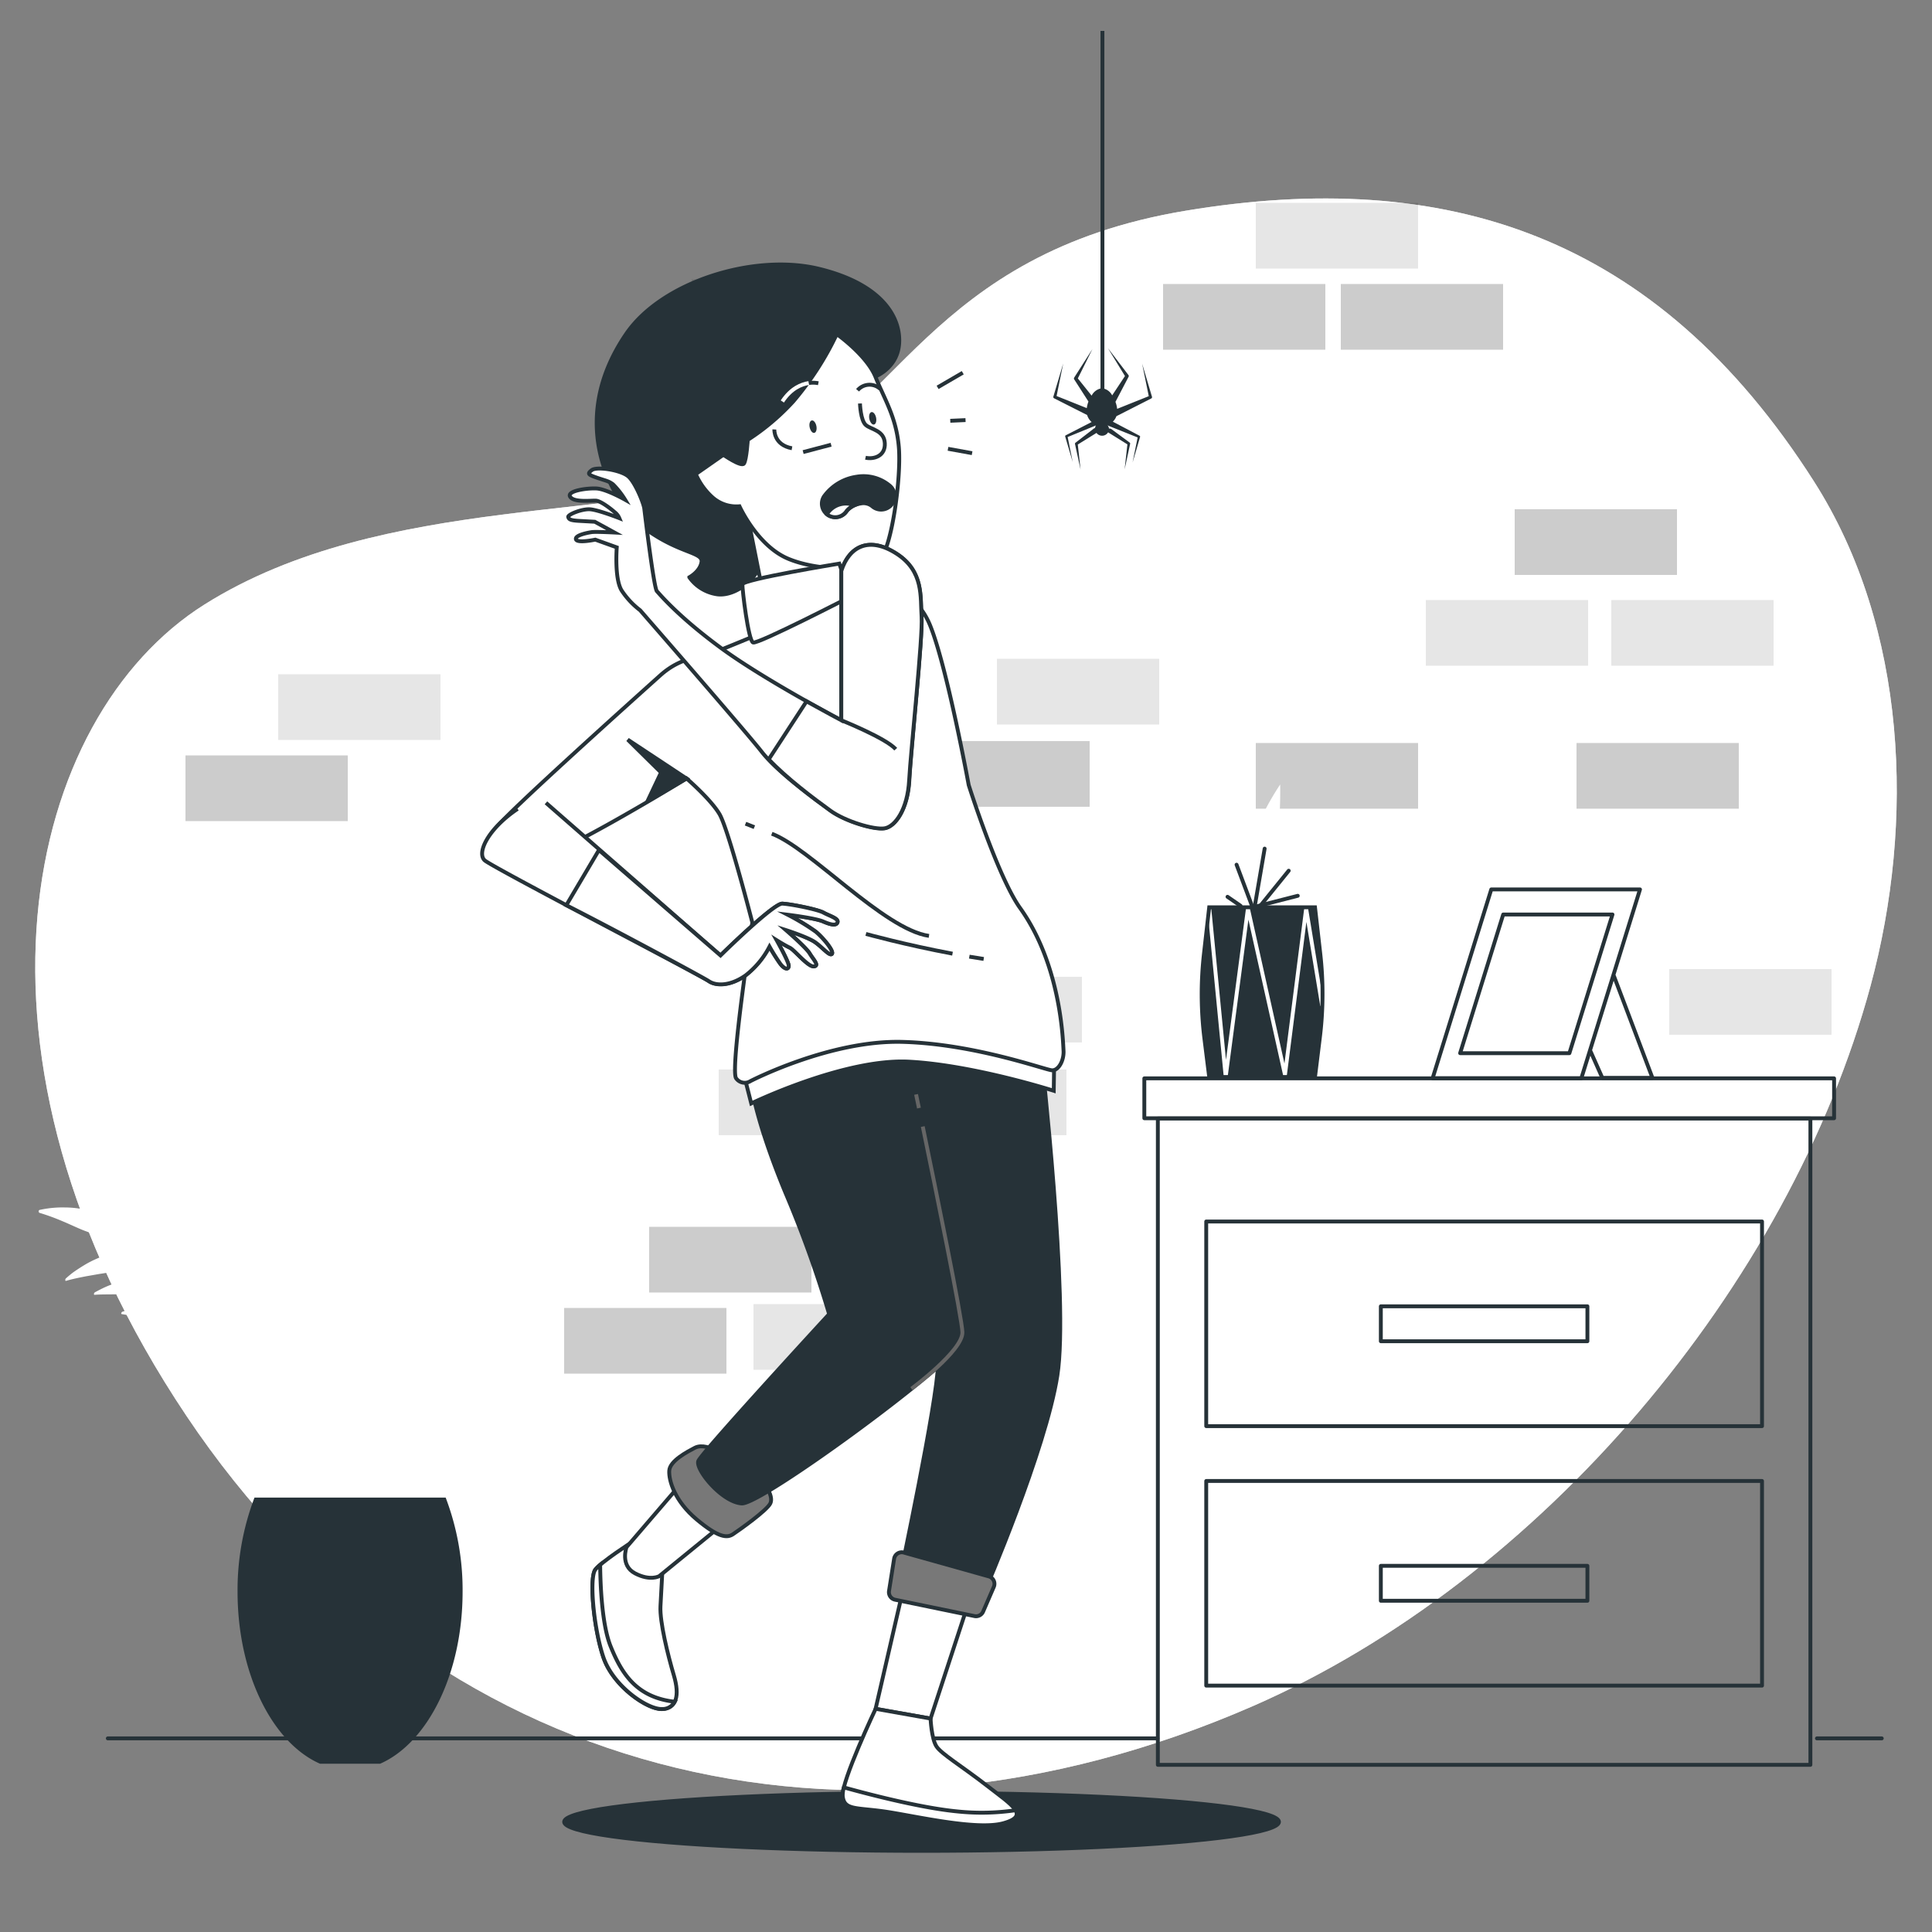 <svg xmlns="http://www.w3.org/2000/svg" viewBox="0 0 500 500"><rect x="0" y="0" width="500" height="500" fill="#808080" stroke="none"/><g id="freepik--background-simple--inject-1"><path d="M484.09,255.17c11.47-42.32,9.57-92.64-14.64-130.59-41-64.32-95.76-81.13-162.51-70.06s-75.63,54.07-109.5,67.33S99.2,127.33,52.93,156.44s-67.49,116.21-4.67,210,170.94,120.93,276,75.09C398.73,409,463,332.89,484.09,255.17Z" style="fill:#FFFFFF"></path><path d="M484.09,255.17c11.47-42.32,9.57-92.64-14.64-130.59-41-64.32-95.76-81.13-162.51-70.06s-75.63,54.07-109.5,67.33S99.2,127.33,52.93,156.44s-67.49,116.21-4.67,210,170.94,120.93,276,75.09C398.73,409,463,332.89,484.09,255.17Z" style="fill:#fff;opacity:0.7"></path></g><g id="freepik--Wall--inject-1"><rect x="408" y="192.29" width="42" height="17" style="opacity:0.2"></rect><rect x="392" y="131.79" width="42" height="17" style="opacity:0.2"></rect><rect x="240" y="191.79" width="42" height="17" style="opacity:0.2"></rect><rect x="301" y="73.5" width="42" height="17" style="opacity:0.2"></rect><rect x="347" y="73.5" width="42" height="17" style="opacity:0.2"></rect><rect x="168" y="317.5" width="42" height="17" style="opacity:0.2"></rect><rect x="146" y="338.5" width="42" height="17" style="opacity:0.2"></rect><rect x="369" y="155.29" width="42" height="17" style="opacity:0.1"></rect><rect x="432" y="250.79" width="42" height="17" style="opacity:0.1"></rect><rect x="186" y="276.79" width="42" height="17" style="opacity:0.1"></rect><rect x="234" y="276.79" width="42" height="17" style="opacity:0.1"></rect><rect x="238" y="252.79" width="42" height="17" style="opacity:0.1"></rect><rect x="417" y="155.29" width="42" height="17" style="opacity:0.1"></rect><rect x="258" y="170.5" width="42" height="17" style="opacity:0.1"></rect><rect x="195" y="337.5" width="42" height="17" style="opacity:0.1"></rect><rect x="325" y="52.5" width="42" height="17" style="opacity:0.1"></rect><rect x="48" y="195.5" width="42" height="17" style="opacity:0.2"></rect><rect x="72" y="174.5" width="42" height="17" style="opacity:0.1"></rect><rect x="179" y="72.29" width="42" height="17" style="opacity:0.1"></rect><rect x="325" y="192.29" width="42" height="17" style="opacity:0.2"></rect></g><g id="freepik--Furniture--inject-1"><line x1="299.56" y1="449.89" x2="27.9" y2="449.89" style="fill:none;stroke:#263238;stroke-linecap:round;stroke-linejoin:round"></line><line x1="487" y1="449.89" x2="470.22" y2="449.89" style="fill:none;stroke:#263238;stroke-linecap:round;stroke-linejoin:round"></line><rect x="299.65" y="289.48" width="168.88" height="167.26" style="fill:none;stroke:#263238;stroke-linecap:round;stroke-linejoin:round"></rect><rect x="312.17" y="316.12" width="143.84" height="52.96" style="fill:none;stroke:#263238;stroke-linecap:round;stroke-linejoin:round"></rect><rect x="357.36" y="338.07" width="53.46" height="9.04" style="fill:none;stroke:#263238;stroke-linecap:round;stroke-linejoin:round"></rect><rect x="312.17" y="383.28" width="143.84" height="52.96" style="fill:none;stroke:#263238;stroke-linecap:round;stroke-linejoin:round"></rect><rect x="357.36" y="405.24" width="53.46" height="9.04" style="fill:none;stroke:#263238;stroke-linecap:round;stroke-linejoin:round"></rect><rect x="296.15" y="279.08" width="178.51" height="10.32" style="fill:none;stroke:#263238;stroke-linecap:round;stroke-linejoin:round"></rect><polygon points="424.43 230.18 385.94 230.18 370.76 279.05 409.25 279.05 424.43 230.18" style="fill:none;stroke:#263238;stroke-linecap:round;stroke-linejoin:round"></polygon><polygon points="417.31 236.67 389.03 236.67 377.88 272.56 406.16 272.56 417.31 236.67" style="fill:none;stroke:#263238;stroke-linecap:round;stroke-linejoin:round"></polygon><polyline points="417.71 252.67 427.65 278.95 414.68 278.95 411.65 272.13" style="fill:none;stroke:#263238;stroke-linecap:round;stroke-linejoin:round"></polyline></g><g id="freepik--Plants--inject-1"><path d="M49.14,321.06a21.51,21.51,0,0,0-1.26-3.88,38.11,38.11,0,0,0-2-4.16,49.62,49.62,0,0,0-4.33-6.61.39.39,0,0,0-.68.34l.84,3.38c.3,1.34.59,2.85.89,4.35.64,3,1.07,6.18,1.61,8.44.35,1.4.67,2.72,1,3.93s.64,2.24,1,3.11l-2.9-2.64c-1-.88-2-1.64-3-2.46a7.93,7.93,0,0,0,.44-4.27,27.38,27.38,0,0,0-1.88-7.17,32.13,32.13,0,0,0-1.92-3.68A43,43,0,0,0,34.15,306a44.68,44.68,0,0,0-5.64-5.81.39.39,0,0,0-.62.46c.42.84,1,1.94,1.53,3.2l1.74,4.13c1.1,2.85,2.25,5.84,3.11,8.09.56,1.36,1.1,2.6,1.63,3.7s1,2.15,1.42,3l-2.38-1.62-2.47-1.46a3.46,3.46,0,0,0-.71-1.37,11.64,11.64,0,0,0-1.7-1.57,20.2,20.2,0,0,0-5.7-3.05,24.51,24.51,0,0,0-7.54-1.21,27.21,27.21,0,0,0-6.57.64c-.34.08-.3.68,0,.76A56.78,56.78,0,0,1,16.06,316c2.27.94,4.57,2.09,6.44,2.74,3.86,1.41,7.37,2.32,9,2L34,322.22c.8.5,1.57,1.06,2.36,1.59a21.24,21.24,0,0,0-3.08-.12,31.51,31.51,0,0,0-3.65.5,18.62,18.62,0,0,0-3.48,1.1A29.35,29.35,0,0,0,22.51,327c-1.16.67-2.24,1.37-3.16,2s-1.69,1.32-2.26,1.81c-.26.22-.26.75,0,.68,1.12-.35,3-.77,5.25-1.2l3.43-.6c1.14-.16,2.27-.35,3.3-.59,2.32-.51,4.55-1,6.42-1.52A10.63,10.63,0,0,0,39.35,326c1,.8,2,1.53,2.93,2.37l2.78,2.53a24.34,24.34,0,0,0-3.06-.57,19,19,0,0,0-3.68-.14,27.74,27.74,0,0,0-7.56,1.55c-1.28.44-2.48.89-3.53,1.36s-2,1-2.63,1.32c-.31.17-.4.69-.12.68,1.24-.12,3.24-.1,5.57-.13,1.16,0,2.34.08,3.54.08L37,335c2.36,0,4.74-.26,6.63-.46a10,10,0,0,0,4.06-1c1.79,1.76,3.38,3.72,5,5.65a23.93,23.93,0,0,0-6.59-1.66,31.2,31.2,0,0,0-7.77.35,47.38,47.38,0,0,0-6.6,1.57c-.33.11-.5.61-.21.64l5.64.91c2.25.49,4.9.86,7,1.17a60.06,60.06,0,0,0,6.7.46,9.79,9.79,0,0,0,4.16-.49l2.25,3,2.09,3.15a24.09,24.09,0,0,0-6.4-2.39,31.61,31.61,0,0,0-7.83-.71,57,57,0,0,0-6.82.55c-.36.06-.57.53-.3.62,1.21.41,3.25,1.08,5.59,1.77a59.58,59.58,0,0,0,6.93,2.17,50.38,50.38,0,0,0,6.61,1.23,10.21,10.21,0,0,0,4.21-.08l1.92,3.26L65,358.11a24,24,0,0,0-6.12-3,33.94,33.94,0,0,0-7.73-1.51,57.66,57.66,0,0,0-6.93-.28c-.36,0-.64.48-.35.6,1.26.53,3.19,1.52,5.47,2.5s4.59,2.13,6.67,2.81a53.24,53.24,0,0,0,6.44,1.9,10.14,10.14,0,0,0,4.18.38c1.09,2.27,2,4.61,2.93,6.95a25.1,25.1,0,0,0-5.74-3.68,33.58,33.58,0,0,0-7.51-2.31,53.88,53.88,0,0,0-6.85-1c-.36,0-.69.4-.42.55,1.2.65,3,1.8,5.16,3s4.39,2.55,6.27,3.49c4.44,2.05,8.6,3.72,10.32,3.44l1.1,3.61.93,3.65a23.72,23.72,0,0,0-5.24-4.35,33.19,33.19,0,0,0-7.15-3.14,64.57,64.57,0,0,0-6.68-1.68c-.35-.06-.72.33-.49.51,1,.79,2.87,2.06,4.73,3.5s4,3,5.82,4.12c4.09,2.55,8.06,4.72,9.76,4.69a53.57,53.57,0,0,1,.88,7.43c0,.31.34.54.75.55a.66.66,0,0,0,.72-.6,53.71,53.71,0,0,0-.91-7.63c1.6-.45,4.62-4.09,6.66-9.34A36.43,36.43,0,0,0,83.52,365a63.55,63.55,0,0,0,.46-7.54c0-.4-.57-.47-.73-.1l-3.2,7c-1.32,2.77-2.62,5.56-3.5,7.75a58.5,58.5,0,0,0-2.29,6.91c-.3-1.28-.64-2.54-1-3.8l-1.14-3.75a7.93,7.93,0,0,0,2.73-3.24,28.1,28.1,0,0,0,2.67-6.81,37.77,37.77,0,0,0,.94-8.38,69.89,69.89,0,0,0-.38-7.46c-.05-.38-.63-.39-.75,0-.5,1.66-1.46,4.45-2.41,7.29s-2,5.82-2.57,8A53.59,53.59,0,0,0,71,368.08c-.93-2.43-1.89-4.86-3-7.21a8.33,8.33,0,0,0,2.38-3.56,32.78,32.78,0,0,0,1.88-7.05,40.06,40.06,0,0,0,0-8.36,72.78,72.78,0,0,0-1.12-7.33c-.09-.38-.66-.32-.75.07-.32,1.69-1,4.56-1.66,7.48s-1.37,6-1.71,8.25a58.62,58.62,0,0,0-.62,7.23l-1.81-3.47-2-3.37a8,8,0,0,0,2-3.78,33.07,33.07,0,0,0,1.15-7.19,43.2,43.2,0,0,0-.78-8.3c-.66-2.88-1.48-5.63-2-7.31-.12-.39-.72-.27-.74.13-.18,1.78-.47,4.68-.78,7.74s-.8,6.1-.86,8.39a58.63,58.63,0,0,0,.12,7.25l-2.15-3.26-2.33-3.14a8.32,8.32,0,0,0,1.6-4,30.72,30.72,0,0,0,.32-7.3,35.63,35.63,0,0,0-1.91-8.32,74,74,0,0,0-3.08-7.1.4.4,0,0,0-.73.24c.15,1.81.26,4.82.38,7.84s0,6.24.28,8.52a58.2,58.2,0,0,0,.92,7.23c-1.67-2-3.31-4-5.17-5.88a8.1,8.1,0,0,0,1.07-4.15A28.35,28.35,0,0,0,49.14,321.06Z" style="fill:#FFFFFF"></path><path d="M105.06,259.44c2.17-2.67,5.07-6.32,7.64-9.79l6.65-8.68c.36-.44.08-1-.36-.77-1.92,1.2-4.95,3.3-8.23,5.77a73.22,73.22,0,0,0-8.88,8.08A68.15,68.15,0,0,0,95,263.57l2-7.06L98,253l1.17-3.48c1.68.21,6.75-4,12.59-9.58,5-4.88,12.5-13.56,16-17.07.39-.42.15-1-.31-.81a100,100,0,0,0-8.72,5c-1.7,1.1-3.51,2.27-5.13,3.51s-3.16,2.51-4.46,3.72a51.26,51.26,0,0,0-4.38,4.54c-1.3,1.5-2.45,3-3.41,4.27,1.32-3.33,2.49-6.72,3.94-10,.92-.64,2.31-2.58,3.88-5.36s3.49-6.35,5.52-10.25c.87-1.75,1.78-3.79,2.78-5.9.47-1.08,1-2.17,1.44-3.27l1.5-3.28c2-4.33,3.85-8.4,5.1-10.83.29-.55-.19-.9-.62-.43a104.86,104.86,0,0,0-7.66,9.46l-2.13,3-2,3.07a61.1,61.1,0,0,0-3.3,5.8,78.06,78.06,0,0,0-4.3,10.27,25.8,25.8,0,0,0-1.39,6.71l-1.08,2.53-1,2.56-2,5.12c.16-1.6.27-3.41.32-5.39s0-4.08.08-6.27c0-1.83-.09-3.9-.24-6.06s-.29-4.4-.43-6.55c-.37-4.37-.6-8.4-.8-10.9,0-.57-.71-.35-.87.29L97,212.66c-.4,2.1-.83,4.44-1.22,6.83s-.65,4.87-.88,7.18a52.1,52.1,0,0,0-.28,6.38c.12,8.52,1.78,15,3.21,16l-1.15,3.43c-.36,1.15-.67,2.31-1,3.47l-2,7a99.92,99.92,0,0,0-.74-11.66c-.27-3.62-1.13-8.21-1.83-12.5s-1.39-8.35-1.79-10.78c-.09-.56-.75-.28-.86.36-.35,2.85-1,7.45-1.29,12.31a81.4,81.4,0,0,0,.14,13.65,51.4,51.4,0,0,0,2.16,10.67c.9,2.74,1.83,4.5,2.59,4.93l-.81,3.52L90.6,277l-1.24,7.13a94.84,94.84,0,0,0-2-11.53c-.65-3.58-1.88-8.05-3.09-12.3-1-4.18-2.12-8.15-2.78-10.58-.16-.55-.77-.2-.8.46-.34,5.74-.41,18.7,1.41,26,1.72,8.37,4.84,14.36,6.41,15-.67,4.78-.75,9.61-1,14.43-.35-1.56-.82-3.32-1.39-5.21q-.44-1.43-.93-2.94c-.36-1-.69-2-1-3.08-1-3.49-2.83-7.82-4.45-11.92s-3-7.92-3.88-10.28c-.21-.54-.79-.12-.74.54.1,1.43.24,3.32.39,5.48s.35,4.51.8,7,.83,4.9,1.31,7.2c.25,1.15.47,2.25.76,3.3s.63,2,.95,2.92a62.71,62.71,0,0,0,4.41,10c1.48,2.43,2.78,4,3.62,4.21,0,4.81,0,9.62.1,14.43a97.33,97.33,0,0,0-4-10.87c-.71-1.67-1.61-3.5-2.6-5.39l-1.54-2.85c-.49-1-1-2-1.48-2.93l-5.13-9.83c-.27-.51-.79,0-.67.63.54,2.86,1.45,7.55,2.6,12.28a106,106,0,0,0,4.29,12.55c3.34,7.64,7,13.1,8.74,13.55q.22,7.22.59,14.42a97.21,97.21,0,0,0-4.38-10.72c-3.16-6.54-9.15-15.78-11.78-19.85-.3-.46-.79,0-.63.64,1.35,5.31,4.84,17.25,8,23.82,3.61,7.51,7.48,12.85,9.18,13.25.32,4.8.66,9.6,1.07,14.39A99,99,0,0,0,85,359.74c-3.35-6.43-9.67-15.46-12.42-19.43-.31-.45-.79.06-.62.66,1.55,5.25,5.4,17.06,8.81,23.52,3.84,7.4,7.9,12.61,9.62,12.95.46,4.78,1,9.55,1.59,14.32.08.6.47,1,.87,1s.67-.59.59-1.19c-.61-4.73-1.12-9.49-1.59-14.25,1.61-.49,4.61-6.4,7.38-14.2,2.36-6.74,5-18.39,6.12-23.46.13-.58-.38-1-.66-.57-2.47,3.93-7.92,13.24-10.31,20a71.79,71.79,0,0,0-3.15,11.41c-.42-4.88-.77-9.77-1.09-14.66,1.64-.43,4.83-6.25,7.85-14,2.58-6.66,5.53-18.2,6.89-23.22.15-.57-.35-1-.65-.6-2.59,3.84-8.36,13-11,19.66A73,73,0,0,0,89.76,349q-.37-7.33-.61-14.69c1.64-.38,5-6.08,8.31-13.68,1.38-3.28,3-7.78,4.3-12.07,1.51-4.08,2.84-7.84,3.61-10.13.18-.52-.3-1-.61-.61-1.38,1.7-3.63,4.57-6,7.91-.58.84-1.16,1.7-1.73,2.58s-1.06,1.83-1.56,2.74c-1,1.82-1.93,3.62-2.65,5.26A71.58,71.58,0,0,0,89,327.52c-.09-4.9-.16-9.8-.11-14.7.82-.16,2.13-1.64,3.66-4a91.62,91.62,0,0,0,5.32-9c.4-.76.8-1.59,1.2-2.47s.92-1.8,1.4-2.76c1-1.9,1.89-3.9,2.78-5.85s1.84-3.81,2.67-5.48,1.53-3.11,2.08-4.22c.24-.5-.18-1-.54-.67-1.58,1.53-4.19,4.15-6.91,7.21a72.74,72.74,0,0,0-6.94,9.69,25,25,0,0,0-1.48,2.85c-.44.95-.85,1.88-1.23,2.8-.76,1.82-1.4,3.56-1.89,5.12.26-4.88.31-9.78,1-14.62,1.72-.15,5.66-5.33,10.35-11.92,3.78-5.78,9.69-15.55,12.36-19.69.3-.47-.06-1-.46-.73-1.74,1.38-4.62,3.73-7.65,6.49a81,81,0,0,0-8,8.9,74.32,74.32,0,0,0-5.84,10.18L92,277.39l.62-3.62.83-3.57c.84,0,2.45-1.14,4.45-3.08S102.44,262.51,105.06,259.44Z" style="fill:#FFFFFF"></path><path d="M143.46,315.33c4.6-2,11.23-5.93,14.09-7.54.33-.18.09-.7-.3-.66-1.74.15-4.58.51-7.62,1.07a48.36,48.36,0,0,0-8.54,2.38,34.33,34.33,0,0,0-7.15,3.86c1.61-2.68,3.31-5.31,5-7.93,1.51.75,6.42-.3,11.88-2.13,2.34-.79,5.21-2.11,7.85-3.28s5.06-2.25,6.49-2.89c.33-.13.14-.65-.25-.67a60,60,0,0,0-7.55.27,41.91,41.91,0,0,0-8.62,1.7,33.63,33.63,0,0,0-7.37,3.39c1.32-1.87,2.62-3.75,4-5.58,1.7-.26,5.12-3.57,8.7-7.82.79-.95,1.66-2.05,2.51-3.28l2.67-3.68a72.68,72.68,0,0,1,4.78-6,.4.4,0,0,0-.44-.63,39.34,39.34,0,0,0-6.9,4c-1.31.92-2.55,2-3.74,3a34.74,34.74,0,0,0-3,3.08c-3.48,4.13-5.48,8.29-5.55,10.2-1.42,1.86-2.73,3.79-4.09,5.7a57.79,57.79,0,0,0,.92-8c.12-2.6,0-6-.11-9.3s-.21-6.43-.21-8.38a.4.4,0,0,0-.78-.09,74.88,74.88,0,0,0-2.68,8.15,47,47,0,0,0-1.62,9.28c-.31,6,.71,11,1.91,12.14-1.67,2.59-3.35,5.17-4.94,7.81a55.11,55.11,0,0,0,.41-8,90.59,90.59,0,0,0-.82-9.19c-.41-3.25-.8-6.31-1-8.17a.4.4,0,0,0-.78,0c-1,3.71-2.92,12.12-2.76,17.36.11,6,1.33,10.85,2.63,12-1.57,2.65-3.07,5.34-4.55,8a52,52,0,0,0,0-8c-.38-5.15-2.21-13.43-2.9-17.12a.39.39,0,0,0-.76,0c-.82,3.7-2.11,12.14-1.73,17.34.42,6,1.88,10.76,3.22,11.83-1.46,2.71-2.81,5.48-4.19,8.23a49.72,49.72,0,0,0-.35-8c-.6-5.11-2.83-13.27-3.75-16.9a.39.39,0,0,0-.76,0c-.27,1.86-.65,4.9-.89,8.12a54,54,0,0,0,0,9.21c.67,5.91,2.35,10.67,3.73,11.67-1.35,2.77-2.55,5.61-3.81,8.43a49.09,49.09,0,0,0-.72-8,80.73,80.73,0,0,0-2.15-8.93c-.87-3.09-1.78-6-2.34-7.79a.39.39,0,0,0-.76.08c-.37,3.7-1,12.19-.09,17.39.93,5.9,2.9,10.57,4.31,11.48-1.14,2.87-2.27,5.74-3.28,8.65a57.49,57.49,0,0,0-1.21-8,87.11,87.11,0,0,0-2.63-8.85c-1-3-2-5.94-2.68-7.72a.39.39,0,0,0-.76.12c-.23,3.78-.42,12.35.77,17.51,1.28,5.88,3.52,10.4,5,11.23-1,2.93-1.84,5.89-2.66,8.87a59.17,59.17,0,0,0-1.79-7.88c-1.45-5-4.89-12.8-6.29-16.29a.39.39,0,0,0-.75.16c-.08,3.8.29,12.5,1.83,17.6,1.71,5.85,4.31,10.18,5.89,10.86a84.27,84.27,0,0,0-1.65,9.13.71.71,0,0,0,.66.78.74.74,0,0,0,.8-.62,81.23,81.23,0,0,1,1.63-8.95c1.64.15,5.92-2.47,10.43-5.94,3.86-3.05,9.18-8.53,11.59-10.85.27-.27-.09-.72-.47-.57-3.3,1.19-10.69,4.4-14.7,7.51a33.08,33.08,0,0,0-5.81,5.63c.82-3,1.69-6,2.69-9,1.62.31,6.12-1.95,10.9-5.15a147.76,147.76,0,0,0,12.34-10.26c.28-.25-.05-.72-.43-.6-1.67.54-4.41,1.48-7.29,2.66a49.12,49.12,0,0,0-7.89,4,34.25,34.25,0,0,0-6.23,5.21c1-2.95,2.17-5.86,3.33-8.77,1.63.43,6.23-1.54,11.24-4.48a132.57,132.57,0,0,0,12.92-9.73c.3-.25,0-.73-.4-.62-1.7.47-4.49,1.31-7.42,2.36a53.58,53.58,0,0,0-8.14,3.61A37.62,37.62,0,0,0,115,351c1.26-2.86,2.49-5.74,3.86-8.55,1.58.51,6.31-1.19,11.46-3.93a76.38,76.38,0,0,0,7.31-4.74c2.46-1.74,4.7-3.41,6.05-4.44.32-.23,0-.72-.37-.63-3.44.75-11.32,2.87-15.81,5.28a38.06,38.06,0,0,0-6.77,4.53c1.41-2.8,2.79-5.61,4.27-8.37,1.55.58,6.37-.92,11.61-3.42,4.53-2.19,10.93-6.64,13.75-8.45.32-.21.06-.72-.34-.66-3.48.53-11.43,2.26-16,4.47a36,36,0,0,0-7,4.22c1.51-2.75,3-5.48,4.63-8.17C133.22,318.82,138.12,317.55,143.46,315.33Z" style="fill:#FFFFFF"></path><path d="M82.82,456.45H98.38c12.3-5.4,21.34-23.28,21.34-44.52a67.2,67.2,0,0,0-4.38-24.35H65.86a67.2,67.2,0,0,0-4.38,24.35C61.48,433.17,70.52,451.05,82.82,456.45Z" style="fill:#263238"></path><path d="M317.34,235.89s-3-3.84-6.3-5.48-10.14-3-10.14-3,6-1.37,10.68-.28,7.95,5.76,7.95,5.76-1.37-1.92-3.29-7.68-1.92-18.08-1.92-18.08a39,39,0,0,1,6.85,11.51,56.8,56.8,0,0,1,2.74,11.78s-.54-9.59,1.1-15.07,6.3-12.33,6.3-12.33.28,12.06-1.64,18.63-2.74,9.59-2.74,9.59a23.59,23.59,0,0,1,5.75-9c4.11-3.83,14-7.12,14-7.12S342,223.56,339,226.3s-6,5.75-6,5.75a15.94,15.94,0,0,1,9-2.46c5.75,0,12.6,3.83,12.6,3.83s-20-.27-23.84,3Z" style="fill:#FFFFFF"></path><line x1="321.06" y1="234.42" x2="317.68" y2="232.09" style="fill:none;stroke:#263238;stroke-linecap:round;stroke-linejoin:round"></line><line x1="324.69" y1="236.24" x2="320.02" y2="223.78" style="fill:none;stroke:#263238;stroke-linecap:round;stroke-linejoin:round"></line><line x1="324.17" y1="237.8" x2="327.29" y2="219.62" style="fill:none;stroke:#263238;stroke-linecap:round;stroke-linejoin:round"></line><line x1="324.69" y1="236.24" x2="333.52" y2="225.34" style="fill:none;stroke:#263238;stroke-linecap:round;stroke-linejoin:round"></line><line x1="322.96" y1="235.13" x2="335.86" y2="231.83" style="fill:none;stroke:#263238;stroke-linecap:round;stroke-linejoin:round"></line><path d="M340.32,278.72H312.94l-1.24-9.94a93.3,93.3,0,0,1-.13-21.84l1.37-12.14h27.38l1.35,11.88a92.59,92.59,0,0,1-.09,21.82Z" style="fill:#263238"></path><polyline points="342.14 260.06 338.03 235.13 332.55 278.14 322.96 235.13 317.21 278.69 312.94 234.8" style="fill:#263238;stroke:#fff;stroke-linecap:round;stroke-linejoin:round"></polyline><path d="M340.32,278.72H312.94l-1.24-9.94a93.3,93.3,0,0,1-.13-21.84l1.37-12.14h27.38l1.35,11.88a92.59,92.59,0,0,1-.09,21.82Z" style="fill:none;stroke:#263238;stroke-miterlimit:10"></path></g><g id="freepik--Spider--inject-1"><path d="M298.13,102.68l-2.55-8.57,1.72,8.42-8.18,3.28a7.67,7.67,0,0,0-.44-1.81l3.38-6.46,0,0a.41.41,0,0,0,0-.45l-5.34-7,4.42,7.23-3.31,5a3.47,3.47,0,0,0-2.63-1.85,3.56,3.56,0,0,0-2.69,1.92l-3.57-4.46,3.78-7.59L278,97.72a.43.43,0,0,0,0,.46l0,0,3.69,5.74a7.58,7.58,0,0,0-.43,1.7l-7.82-3.13,1.72-8.42-2.55,8.57a.37.37,0,0,0,.19.44h0l8.55,4.33a3.91,3.91,0,0,0,1.16,1.81l-6.68,3.43h0a.28.28,0,0,0-.15.34l1.94,6.59-1.31-6.48,7.32-3a1.68,1.68,0,0,0-.23.66l-.16.07-.05,0-4.86,3.75,0,0a.35.35,0,0,0-.12.33l1.44,6.61-.72-6.48,4.84-3a1.81,1.81,0,0,0,3-.15l0,0,5,3.11-.72,6.48,1.43-6.61a.33.33,0,0,0-.12-.33l0,0L287.56,111l-.06,0a.66.66,0,0,0-.49-.08,1.71,1.71,0,0,0-.36-.85l.05,0a.77.77,0,0,0,.21.14l7.51,3-1.31,6.48,1.94-6.59a.3.3,0,0,0-.15-.34h0L288,109.13a3.9,3.9,0,0,0,.93-1.42l9-4.58h0A.37.37,0,0,0,298.13,102.68Z" style="fill:#263238"></path><line x1="285.31" y1="101.2" x2="285.31" y2="8" style="fill:none;stroke:#263238;stroke-miterlimit:10"></line></g><g id="freepik--Character--inject-1"><ellipse cx="238.5" cy="471.5" rx="92.5" ry="7.5" style="fill:#263238;stroke:#263238;stroke-miterlimit:10"></ellipse><path d="M225.68,97.81s6.41-2,7-8.65-4-15.54-20.78-19.6-40.6,3.35-49.83,16.83c-16,23.39-3.25,44.55,5.24,50.68s14.59,5.83,14.25,8.33-3.16,4-3.16,4a10.68,10.68,0,0,0,6.9,4.36c4.78.89,11.56-4,12.56-10.87s-.8-12.43-1.2-16.65,19.78-24.13,20.92-25.75S225.68,97.81,225.68,97.81Z" style="fill:#263238;stroke:#263238;stroke-miterlimit:10"></path><polygon points="193.67 134.5 197.31 152.76 216.84 148.78 216.71 143.31 193.58 132.4 193.67 134.5" style="fill:#fff;stroke:#263238;stroke-miterlimit:10"></polygon><path d="M216.56,86.47a79.22,79.22,0,0,1-11.23,17.39,59.92,59.92,0,0,1-16.48,12.7l-8.78,6.13a17.2,17.2,0,0,0,4.44,6.12,9.29,9.29,0,0,0,6.86,2.21s4.6,10.16,12.49,13.53,20.76,3.32,23.87.19,5.56-21.37,4.88-29.12-3.74-12.33-6-18S216.56,86.47,216.56,86.47Z" style="fill:#fff;stroke:#263238;stroke-miterlimit:10"></path><line x1="249.16" y1="96.46" x2="242.65" y2="100.25" style="fill:none;stroke:#263238;stroke-miterlimit:10"></line><line x1="245.93" y1="108.9" x2="249.88" y2="108.72" style="fill:none;stroke:#263238;stroke-miterlimit:10"></line><line x1="245.34" y1="116.15" x2="251.58" y2="117.28" style="fill:none;stroke:#263238;stroke-miterlimit:10"></line><path d="M222.56,104.42s.13,4.42,1.54,5.6,4.7,1.35,4.89,4.67-2.81,4.25-5,3.77" style="fill:none;stroke:#263238;stroke-miterlimit:10"></path><path d="M216,133.85a3.64,3.64,0,0,1-1.66-.53,3.49,3.49,0,0,1-1.11-4.82,12.61,12.61,0,0,1,8.45-5.12,10.59,10.59,0,0,1,8.62,2.34,3.5,3.5,0,1,1-4.54,5.33,3.55,3.55,0,0,0-3-.75,6,6,0,0,0-3.59,1.91A3.51,3.51,0,0,1,216,133.85Z" style="fill:#263238;stroke:#263238;stroke-miterlimit:10"></path><path d="M211.28,110.25c.18.88-.06,1.68-.54,1.78s-1-.54-1.2-1.43.06-1.69.54-1.79S211.1,109.36,211.28,110.25Z" style="fill:#263238"></path><path d="M226.73,108.08c.18.89-.06,1.69-.54,1.79s-1-.54-1.2-1.43.06-1.69.54-1.79S226.55,107.19,226.73,108.08Z" style="fill:#263238"></path><path d="M209.34,99.13c-1.9.27-4.59,1.33-6.87,4.77" style="fill:none;stroke:#fff;stroke-miterlimit:10"></path><path d="M211.79,99.18a7.08,7.08,0,0,0-2.45-.05" style="fill:none;stroke:#263238;stroke-miterlimit:10"></path><path d="M221.94,101a4.07,4.07,0,0,1,5.9-.31" style="fill:none;stroke:#263238;stroke-miterlimit:10"></path><path d="M200.4,111.14s-.22,4,4.56,4.87" style="fill:none;stroke:#263238;stroke-miterlimit:10"></path><line x1="207.85" y1="117" x2="215.09" y2="115.09" style="fill:none;stroke:#263238;stroke-miterlimit:10"></line><path d="M187,117.56s4.86,3.41,5.54,2.4,1-6.25,1-6.25Z" style="fill:#263238;stroke:#263238;stroke-miterlimit:10"></path><path d="M214,133.08a3.5,3.5,0,0,0,.3.24,3.64,3.64,0,0,0,1.66.53,3.51,3.51,0,0,0,3.16-1.64,5.24,5.24,0,0,1,2-1.45A5.78,5.78,0,0,0,214,133.08Z" style="fill:#fff;stroke:#263238;stroke-miterlimit:10"></path><path d="M269.52,273.47s7.15,63.11,4.13,82.48-18.85,56-18.85,56l-21.87-4s9.65-45.44,9.81-54.7-13.64-47.68-11-74.08S267.3,266.56,269.52,273.47Z" style="fill:#263238;stroke:#263238;stroke-miterlimit:10"></path><polygon points="250.37 415.64 240.83 444.76 226.6 442.25 233.71 411.41 250.37 415.64" style="fill:#fff;stroke:#263238;stroke-miterlimit:10"></polygon><path d="M240.83,444.76s.23,5.22,1.52,7.2,6.55,5.1,13.1,10.19,11.12,7.77,4.25,9.69-22.82-1.86-30.51-3-10.73-.31-11.1-4.05,8.52-22.55,8.52-22.55Z" style="fill:#FFFFFF;stroke:#263238;stroke-miterlimit:10"></path><path d="M229.19,468.85c-7.68-1.12-10.73-.31-11.1-4.05a7.54,7.54,0,0,1,.3-2.22c8.47,2.35,20.7,5.37,29.21,6.2a60.38,60.38,0,0,0,15.21-.29c.81,1.39.09,2.46-3.11,3.35C252.83,473.77,236.88,470,229.19,468.85Z" style="fill:#fff;stroke:#263238;stroke-miterlimit:10"></path><path d="M257.21,410.66l-2.79,6.45a2,2,0,0,1-2.19,1.14L231.61,414a2,2,0,0,1-1.54-2.22l1.33-8.41a2,2,0,0,1,2.46-1.58L256,408A2,2,0,0,1,257.21,410.66Z" style="fill:#787878;stroke:#263238;stroke-miterlimit:10"></path><path d="M163.7,399s-8,5.11-9.64,7.24-.45,15.14,2.1,22.68,11.47,13.56,15.18,13.39,4.62-3.44,3.06-8.71-3.69-13.88-3.47-17.94l.58-10.69Z" style="fill:#FFFFFF;stroke:#263238;stroke-miterlimit:10"></path><path d="M171.34,442.29a3.53,3.53,0,0,0,3.27-1.88c-9.75-1.11-13.66-7.08-16.59-14.36-2.26-5.61-2.65-15.94-2.7-21.09a9.23,9.23,0,0,0-1.26,1.26c-1.6,2.14-.45,15.14,2.1,22.68S167.63,442.46,171.34,442.29Z" style="fill:#fff;stroke:#263238;stroke-miterlimit:10"></path><path d="M176.74,383.41l-14.6,17s-1.73,4.72,2.22,6.78,6.25.71,6.25.71l17-13.87Z" style="fill:#fff;stroke:#263238;stroke-miterlimit:10"></path><path d="M184.23,374.94s-2.52-1.25-4.43-.24-6.46,3.35-6.6,5.93,1.42,7.85,7.08,12.59,7.87,4.86,9.41,3.84,8.84-6.18,9.68-8-1.22-4.87-2.63-6.06S184.23,374.94,184.23,374.94Z" style="fill:#787878;stroke:#263238;stroke-miterlimit:10"></path><path d="M194.48,280.94s1,8.93,8.84,27.85a292.18,292.18,0,0,1,11.26,31.3s-33,35.82-33.85,38,6.08,10.68,11.24,11,55.6-36.81,57-41.91-15.38-77.47-15.38-77.47S208.14,267.63,194.48,280.94Z" style="fill:#263238;stroke:#263238;stroke-miterlimit:10"></path><path d="M238.81,291.55c3.3,16,10.18,49.64,10.26,53.25.11,4.74-13.19,14.6-13.19,14.6" style="fill:none;stroke:#666;stroke-miterlimit:10"></path><path d="M237.08,283.23s.27,1.31.74,3.54" style="fill:none;stroke:#666;stroke-miterlimit:10"></path><path d="M192.35,277.44l2.07,8.13s24.16-11.72,40.89-10.81,37.4,7.53,37.4,7.53l.09-6.25s-6-5.09-20.58-8.38-34.38-3.11-43.88,1.13A116,116,0,0,0,192.35,277.44Z" style="fill:#FFFFFF;stroke:#263238;stroke-miterlimit:10"></path><path d="M221.36,153c-.3,1-31.8,14-35.89,15.58s-9.08,1.26-14.61,6.22-41.6,37.31-42.21,39.28-2.45,8.88,3.73,10.21,45.3-22.83,45.3-22.83,6.22,5.34,8.52,9.22,8.5,28.06,8.5,28.06-5.83,38.24-4.19,40.33a2.73,2.73,0,0,0,3.72.71s20.6-10.66,39.35-10.14,36.92,7.25,38.66,7.35,3.15-2.59,3-5.1S274.6,249.8,264,235c-5.77-8.06-13.3-31.83-13.3-31.83s-5.61-30.59-10-41.35-15.62-12.11-16.92-11.18A12.58,12.58,0,0,0,221.36,153Z" style="fill:#FFFFFF;stroke:#263238;stroke-miterlimit:10"></path><polygon points="177.68 201.48 162.45 191.41 171.08 199.92 167.53 207.42 177.68 201.48" style="fill:#263238;stroke:#263238;stroke-miterlimit:10"></polygon><path d="M199.74,215.77c9.88,3.68,29,24.76,40.68,26.44" style="fill:none;stroke:#263238;stroke-miterlimit:10"></path><path d="M192.94,213.17l2.29.9" style="fill:none;stroke:#263238;stroke-miterlimit:10"></path><path d="M250.86,247.58c1.23.21,2.48.41,3.72.6" style="fill:none;stroke:#263238;stroke-miterlimit:10"></path><path d="M224.1,241.7s10.18,2.82,22.41,5.11" style="fill:none;stroke:#263238;stroke-miterlimit:10"></path><path d="M217.21,145.86s-25,4.1-25.07,5.36,1.52,14.57,2.75,15.06,25.21-11.87,25.21-11.87Z" style="fill:#FFFFFF;stroke:#263238;stroke-miterlimit:10"></path><path d="M217.73,147.77v38.64s-20-10.53-31.11-18.69S170.79,153.84,170,153s-3.11-20.11-3.26-21.38-2.17-6.42-4-8.2-8.25-2.75-9.56-1.77-.91,1.21,1.36,2,2.9.79,4.11,1.69a21.3,21.3,0,0,1,3.14,4s-4.89-2.78-7.4-2.92-7.8.63-6.83,2.15,5.41.93,6.66,1,3.88,2.1,4.88,3a3.78,3.78,0,0,1,1.18,1.53s-5.55-2.19-7.65-2.3-5.74,1.37-5.57,2,.59.87,2.68,1l4.19.23,5.1,2.79s-4.82-.26-5.88-.11-4.45.81-4.09,1.88,5,.07,5,.07l5.56,2s-.65,8.15,1.28,11.19a20.85,20.85,0,0,0,4.77,5.09s27.28,31.29,31.41,36.56S210,206.15,215,209.78c3.78,2.72,11.27,5,14,4.54s5.94-4.93,6.34-12.47,3.49-37.18,3.13-42.24.63-11.73-6.47-16.31S219.76,141.38,217.73,147.77Z" style="fill:#fff;stroke:#263238;stroke-miterlimit:10"></path><path d="M238.51,159.61c-.36-5.06.63-11.73-6.47-16.31s-12.28-1.92-14.31,4.47v38.64s-3.78-2-9-4.9l-9.78,15c4.5,4.8,11.62,10.16,16,13.32,3.78,2.72,11.27,5,14,4.54s5.94-4.93,6.34-12.47S238.87,164.67,238.51,159.61Z" style="fill:#FFFFFF;stroke:#263238;stroke-miterlimit:10"></path><path d="M217.74,186.41s11.51,4.61,14.08,7.48" style="fill:#fff;stroke:#263238;stroke-miterlimit:10"></path><path d="M141.29,207.77l45.18,39.5s13.75-13.53,16-13.41,9.18,1.5,10.64,2.33,3.93,1.46,3.62,2.45-1.79.65-3.74-.2-9.17-1.75-9.17-1.75a59.11,59.11,0,0,1,7.27,4.4c1.92,1.6,4.74,5,4.2,5.73s-2.42-1.63-4.35-3-7.59-3.16-7.59-3.16,5.27,4.54,6.18,6.09,2.59,3.15,1.08,3.32-5-4.28-6.25-4.85-3.4-1.94-3.4-1.94,3.2,5.69,3.14,6.68-1,.95-2.22-.62a51.12,51.12,0,0,1-2.76-4.4,22.52,22.52,0,0,1-6.16,7.43c-3.91,2.79-7.67,2.84-9.6,1.48s-55.75-29.3-57.9-31.17.75-8.12,8.5-13.35" style="fill:#FFFFFF;stroke:#263238;stroke-miterlimit:10"></path><path d="M213.11,236.19c-1.46-.83-8.39-2.21-10.64-2.33s-16,13.41-16,13.41L155,220l-8.44,14.27c12.5,6.34,35.76,18.87,36.83,19.62,1.93,1.36,5.69,1.31,9.6-1.48a22.52,22.52,0,0,0,6.16-7.43,51.12,51.12,0,0,0,2.76,4.4c1.17,1.57,2.17,1.62,2.22.62s-3.14-6.68-3.14-6.68,2.18,1.37,3.4,1.94,4.73,5,6.25,4.85-.16-1.77-1.08-3.32-6.18-6.09-6.18-6.09,5.66,1.81,7.59,3.16,3.81,3.72,4.35,3-2.28-4.13-4.2-5.73a59.11,59.11,0,0,0-7.27-4.4s7.21.89,9.17,1.75,3.44,1.18,3.74.2S214.57,237,213.11,236.19Z" style="fill:#fff;stroke:#263238;stroke-miterlimit:10"></path></g></svg>